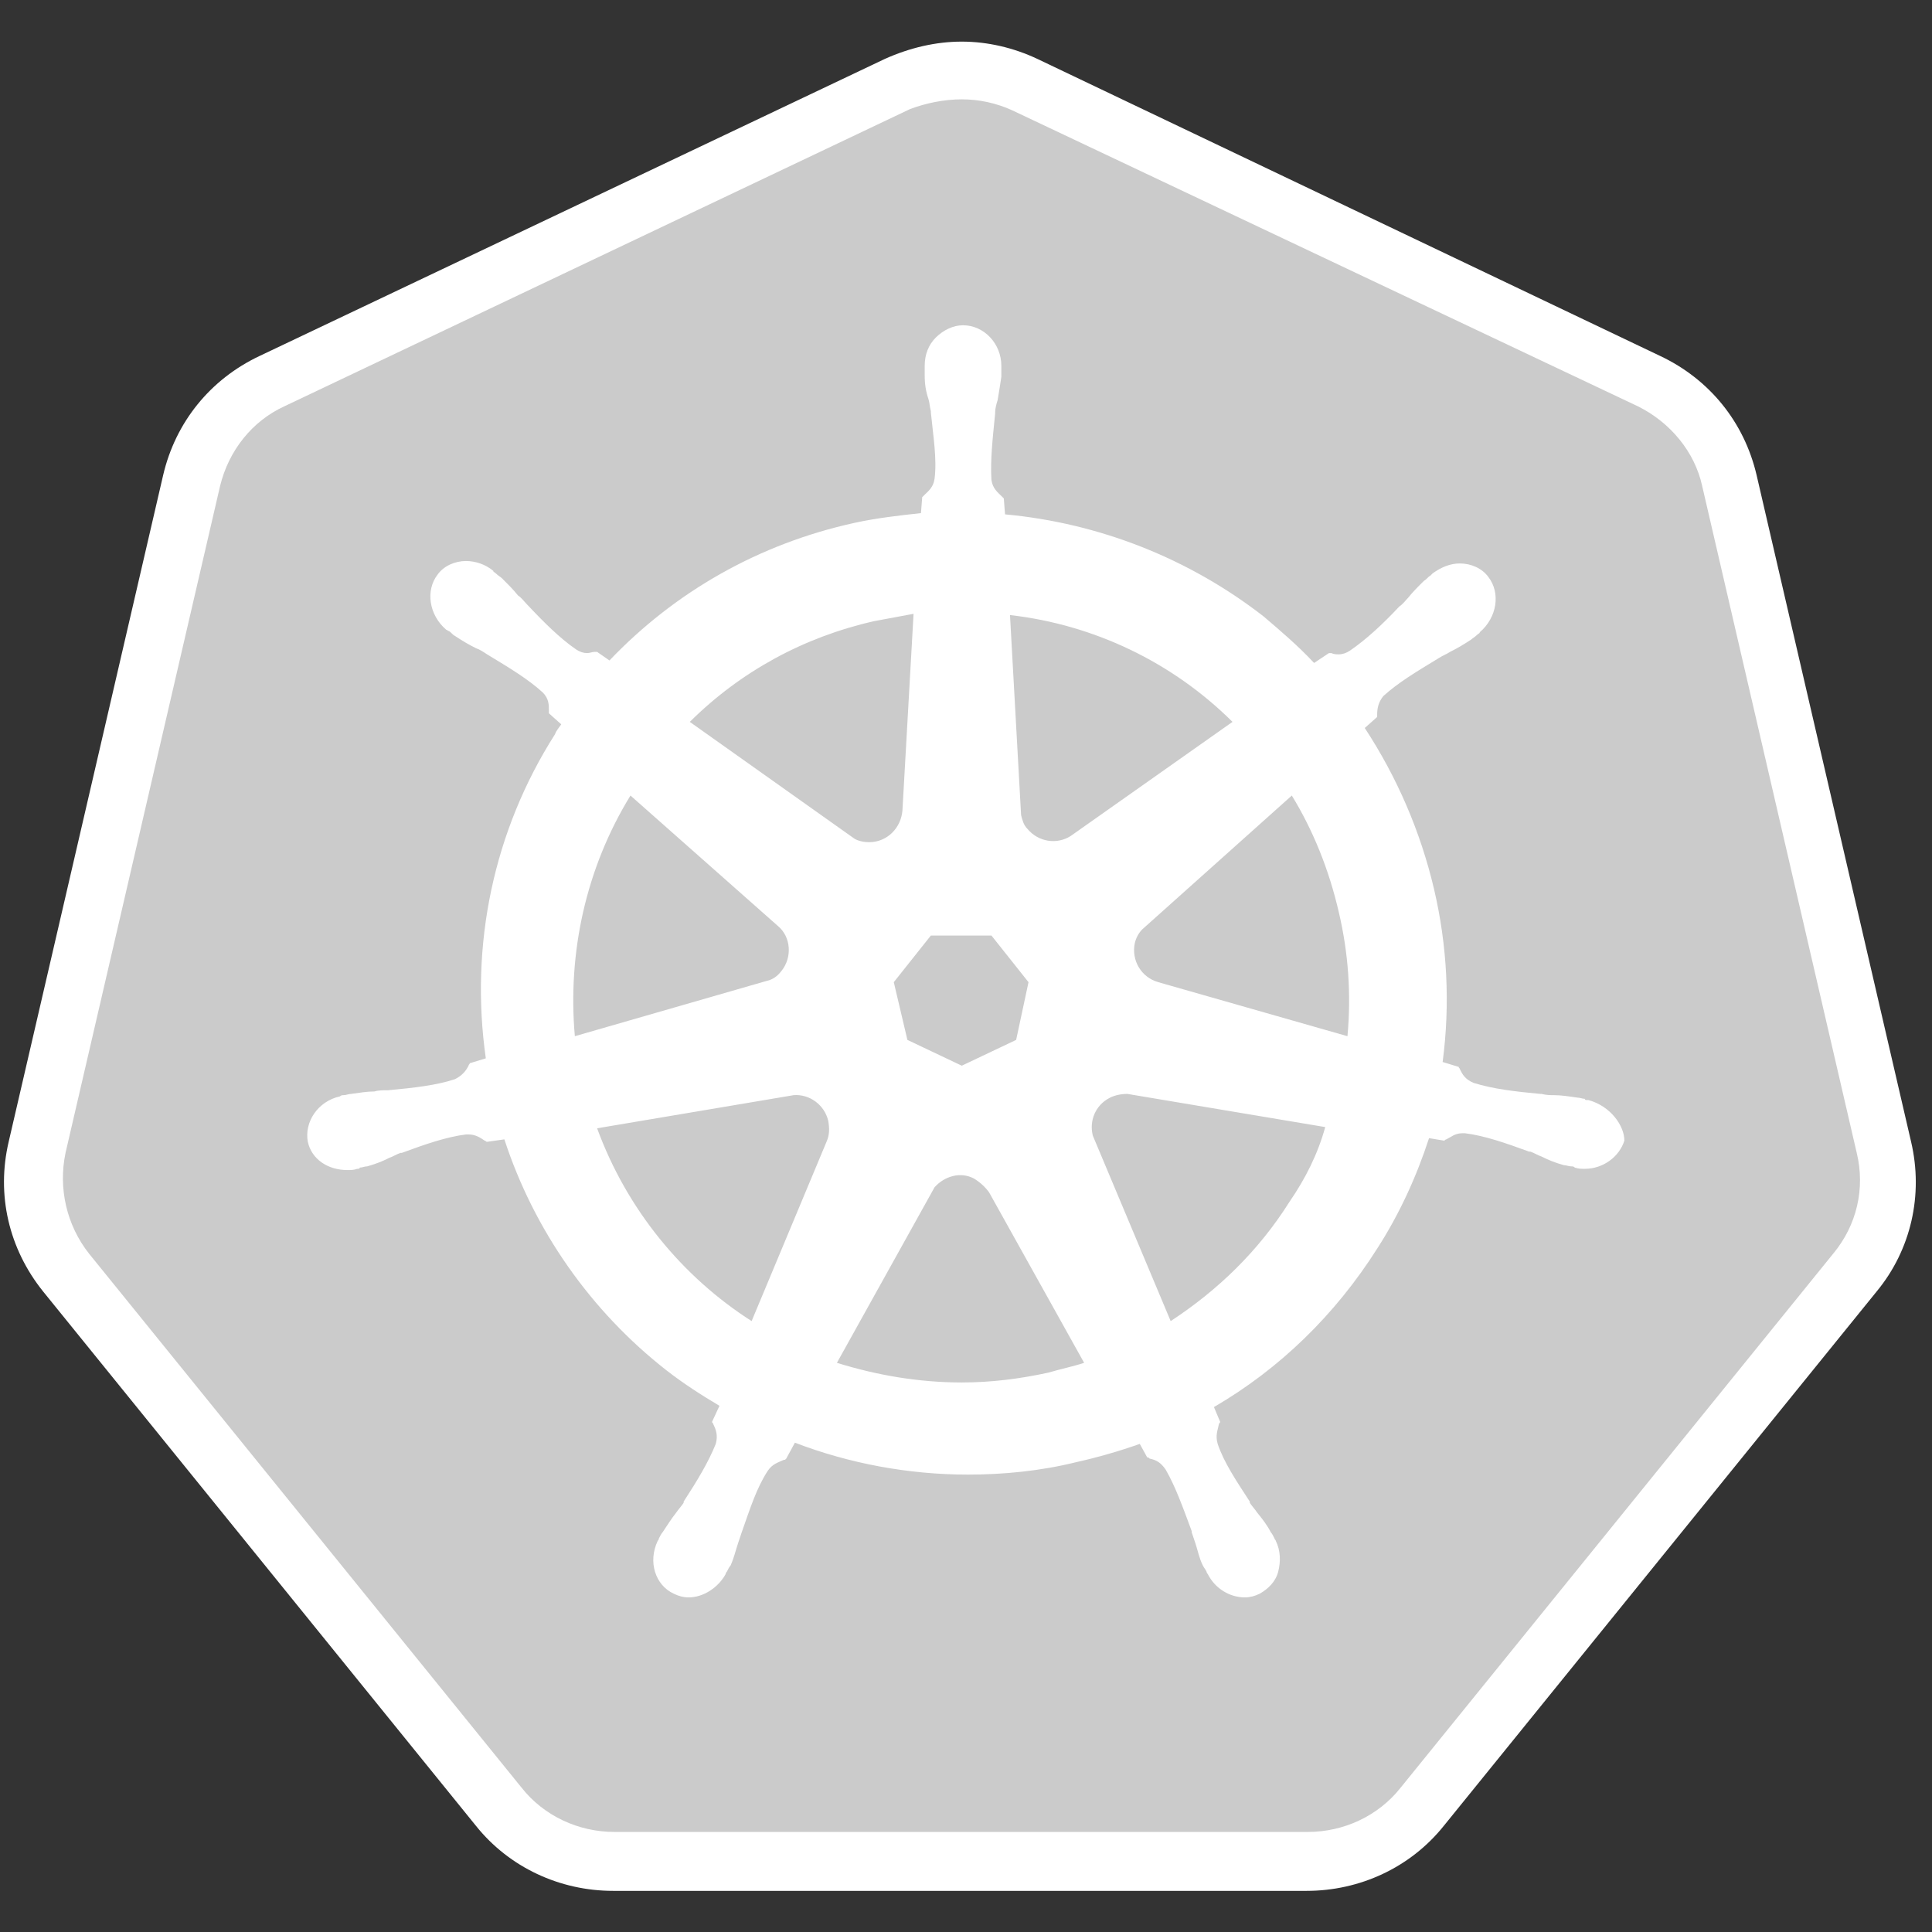 <svg width="48" height="48" viewBox="0 0 48 48" fill="none" xmlns="http://www.w3.org/2000/svg">
<rect x="0" y="0" width="48" height="48" fill="#333333" stroke="none"/>
<path d="M15.264 46.245C14.159 46.245 13.114 45.758 12.408 44.873L1.659 31.602C0.952 30.717 0.676 29.589 0.952 28.49L4.791 11.925C5.037 10.827 5.774 9.942 6.788 9.454L22.328 2.071C22.82 1.827 23.373 1.705 23.925 1.705C24.478 1.705 25.031 1.827 25.522 2.071L41.063 9.423C42.077 9.911 42.814 10.796 43.059 11.895L46.898 28.46C47.144 29.558 46.898 30.687 46.192 31.572L35.443 44.842C34.736 45.696 33.692 46.215 32.586 46.215L15.265 46.245H15.264Z" fill="#CBCBCB"/>
<path d="M23.894 2.468C24.324 2.468 24.754 2.56 25.153 2.743L40.694 10.095C41.493 10.491 42.107 11.224 42.291 12.078L46.13 28.643C46.345 29.528 46.13 30.443 45.547 31.145L34.797 44.416C34.244 45.117 33.384 45.514 32.494 45.514H15.264C14.373 45.514 13.513 45.117 12.96 44.416L2.211 31.145C1.658 30.443 1.443 29.528 1.628 28.643L5.467 12.078C5.682 11.193 6.265 10.461 7.064 10.095L22.605 2.712C23.004 2.56 23.464 2.468 23.894 2.468L23.894 2.468ZM23.894 1.034C23.249 1.034 22.604 1.187 21.99 1.461L6.449 8.844C5.221 9.424 4.361 10.491 4.054 11.803L0.215 28.369C-0.092 29.681 0.215 31.023 1.075 32.091L11.824 45.361C12.653 46.398 13.913 46.978 15.233 46.978H32.463C33.784 46.978 35.043 46.398 35.872 45.361L46.622 32.09C47.481 31.053 47.789 29.681 47.481 28.369L43.642 11.803C43.335 10.491 42.475 9.424 41.247 8.844L25.768 1.461C25.184 1.187 24.539 1.034 23.894 1.034V1.034Z" fill="white"/>
<path d="M39.466 27.331C39.435 27.331 39.435 27.331 39.466 27.331H39.435C39.405 27.331 39.374 27.331 39.374 27.3C39.313 27.3 39.252 27.27 39.19 27.27C38.975 27.239 38.791 27.209 38.606 27.209C38.514 27.209 38.422 27.209 38.299 27.178H38.269C37.624 27.117 37.101 27.056 36.61 26.904C36.395 26.812 36.334 26.69 36.272 26.568C36.272 26.538 36.241 26.538 36.241 26.507L35.842 26.385C36.031 24.95 35.958 23.493 35.627 22.084C35.292 20.662 34.71 19.31 33.907 18.087L34.215 17.813V17.752C34.215 17.599 34.245 17.447 34.368 17.294C34.736 16.959 35.197 16.684 35.75 16.348C35.842 16.287 35.934 16.257 36.026 16.196C36.211 16.104 36.364 16.013 36.549 15.891C36.579 15.86 36.641 15.83 36.702 15.769C36.733 15.738 36.764 15.738 36.764 15.708C37.194 15.342 37.286 14.732 36.978 14.335C36.825 14.121 36.549 13.999 36.272 13.999C36.027 13.999 35.812 14.091 35.596 14.243L35.535 14.304C35.474 14.335 35.443 14.396 35.382 14.427C35.228 14.579 35.105 14.701 34.982 14.854C34.921 14.915 34.86 15.006 34.767 15.067C34.337 15.525 33.938 15.891 33.539 16.165C33.447 16.226 33.355 16.257 33.262 16.257C33.201 16.257 33.139 16.257 33.078 16.226H33.017L32.648 16.471C32.249 16.043 31.819 15.677 31.389 15.311C29.538 13.874 27.31 12.995 24.97 12.779L24.939 12.382L24.878 12.322C24.786 12.23 24.663 12.138 24.632 11.925C24.601 11.437 24.663 10.888 24.724 10.277V10.247C24.724 10.155 24.755 10.034 24.786 9.942C24.816 9.759 24.847 9.576 24.878 9.362V9.088C24.878 8.539 24.448 8.081 23.926 8.081C23.68 8.081 23.434 8.203 23.25 8.386C23.066 8.569 22.974 8.813 22.974 9.088V9.332C22.974 9.545 23.004 9.728 23.066 9.911C23.096 10.003 23.096 10.094 23.127 10.216V10.247C23.188 10.857 23.281 11.406 23.219 11.894C23.189 12.108 23.066 12.199 22.974 12.291L22.912 12.352L22.881 12.748C22.329 12.809 21.776 12.87 21.223 12.992C18.858 13.511 16.77 14.701 15.142 16.409L14.835 16.196H14.773C14.712 16.196 14.65 16.226 14.589 16.226C14.497 16.226 14.405 16.196 14.313 16.135C13.913 15.86 13.514 15.464 13.084 15.006C13.023 14.945 12.961 14.854 12.869 14.793C12.746 14.64 12.623 14.518 12.47 14.366C12.439 14.335 12.378 14.305 12.316 14.243C12.286 14.213 12.255 14.213 12.255 14.182C12.065 14.026 11.826 13.94 11.579 13.938C11.303 13.938 11.026 14.06 10.873 14.274C10.566 14.671 10.658 15.281 11.088 15.647C11.118 15.647 11.118 15.677 11.149 15.677C11.21 15.708 11.241 15.769 11.303 15.799C11.487 15.921 11.641 16.013 11.825 16.104C11.917 16.135 12.009 16.196 12.101 16.257C12.654 16.592 13.115 16.867 13.483 17.203C13.637 17.355 13.637 17.508 13.637 17.66V17.721L13.944 17.996C13.883 18.087 13.821 18.148 13.79 18.24C12.255 20.65 11.671 23.487 12.07 26.294L11.671 26.416C11.671 26.446 11.641 26.446 11.641 26.477C11.579 26.599 11.487 26.721 11.303 26.812C10.842 26.965 10.289 27.026 9.644 27.087H9.613C9.521 27.087 9.399 27.087 9.306 27.117C9.122 27.117 8.938 27.148 8.723 27.178C8.662 27.178 8.6 27.209 8.539 27.209C8.508 27.209 8.477 27.209 8.446 27.239C7.894 27.361 7.556 27.88 7.648 28.368C7.74 28.795 8.139 29.07 8.631 29.07C8.723 29.07 8.784 29.07 8.877 29.039C8.907 29.039 8.938 29.039 8.938 29.009C8.999 29.009 9.061 28.978 9.122 28.978C9.337 28.918 9.491 28.857 9.675 28.765C9.767 28.734 9.859 28.673 9.951 28.643H9.982C10.566 28.429 11.088 28.246 11.579 28.185H11.641C11.825 28.185 11.948 28.277 12.04 28.338C12.07 28.338 12.07 28.368 12.101 28.368L12.531 28.307C13.268 30.565 14.681 32.578 16.555 34.043C16.985 34.378 17.415 34.653 17.875 34.927L17.691 35.324C17.691 35.355 17.722 35.355 17.722 35.385C17.783 35.507 17.844 35.659 17.783 35.873C17.599 36.331 17.322 36.788 16.985 37.307V37.337C16.923 37.429 16.862 37.49 16.8 37.581C16.678 37.734 16.585 37.886 16.462 38.069C16.432 38.1 16.401 38.161 16.37 38.222C16.37 38.253 16.34 38.283 16.34 38.283C16.094 38.802 16.278 39.381 16.739 39.595C16.862 39.656 16.985 39.687 17.108 39.687C17.476 39.687 17.845 39.442 18.029 39.107C18.029 39.076 18.06 39.046 18.06 39.046C18.09 38.985 18.121 38.924 18.152 38.893C18.244 38.68 18.274 38.527 18.336 38.344L18.428 38.069C18.643 37.459 18.797 36.971 19.073 36.544C19.196 36.361 19.35 36.331 19.472 36.27C19.503 36.27 19.503 36.27 19.534 36.239L19.749 35.843C21.1 36.361 22.574 36.636 24.049 36.636C24.939 36.636 25.861 36.544 26.721 36.331C27.262 36.211 27.795 36.058 28.318 35.873L28.502 36.209C28.533 36.209 28.533 36.209 28.563 36.239C28.717 36.27 28.84 36.331 28.962 36.514C29.208 36.941 29.392 37.459 29.607 38.039V38.069L29.7 38.344C29.761 38.527 29.792 38.71 29.884 38.893C29.915 38.954 29.945 38.985 29.976 39.046C29.976 39.076 30.007 39.107 30.007 39.107C30.191 39.473 30.559 39.687 30.928 39.687C31.051 39.687 31.174 39.656 31.297 39.595C31.512 39.473 31.696 39.29 31.757 39.046C31.819 38.802 31.819 38.527 31.696 38.283C31.696 38.253 31.665 38.253 31.665 38.222C31.634 38.161 31.604 38.1 31.573 38.069C31.481 37.886 31.358 37.734 31.235 37.581C31.174 37.49 31.113 37.429 31.051 37.337V37.307C30.713 36.788 30.406 36.331 30.253 35.873C30.191 35.659 30.253 35.538 30.283 35.385C30.283 35.355 30.314 35.355 30.314 35.324L30.16 34.958C31.788 34.012 33.17 32.67 34.215 31.022C34.767 30.168 35.197 29.222 35.504 28.277L35.873 28.338C35.904 28.338 35.904 28.307 35.934 28.307C36.057 28.246 36.149 28.155 36.334 28.155H36.395C36.886 28.216 37.408 28.399 37.992 28.612H38.023C38.115 28.643 38.207 28.704 38.299 28.734C38.483 28.826 38.637 28.887 38.852 28.948C38.913 28.948 38.975 28.978 39.036 28.978C39.067 28.978 39.098 28.978 39.128 29.009C39.221 29.039 39.282 29.039 39.374 29.039C39.835 29.039 40.234 28.734 40.357 28.338C40.357 27.972 40.019 27.483 39.466 27.331V27.331ZM25.246 25.836L23.895 26.477L22.544 25.836L22.206 24.402L23.127 23.243H24.632L25.553 24.402L25.246 25.836H25.246ZM33.262 22.663C33.501 23.672 33.573 24.713 33.477 25.744L28.778 24.402C28.348 24.28 28.103 23.853 28.195 23.426C28.225 23.304 28.287 23.182 28.379 23.09L32.095 19.765C32.617 20.619 33.017 21.596 33.262 22.663V22.663ZM30.621 17.935L26.598 20.772C26.26 20.986 25.799 20.924 25.523 20.589C25.431 20.497 25.4 20.375 25.369 20.253L25.093 15.281C27.184 15.52 29.133 16.455 30.621 17.935V17.935ZM21.714 15.433C22.052 15.372 22.359 15.311 22.697 15.25L22.421 20.131C22.39 20.558 22.052 20.924 21.591 20.924C21.469 20.924 21.315 20.894 21.223 20.833L17.138 17.935C18.398 16.684 19.964 15.83 21.714 15.433V15.433ZM15.664 19.765L19.319 22.999C19.657 23.273 19.687 23.792 19.411 24.128C19.319 24.249 19.196 24.341 19.042 24.372L14.282 25.744C14.098 23.67 14.558 21.565 15.664 19.765V19.765ZM14.835 28.032L19.718 27.209C20.117 27.178 20.486 27.453 20.578 27.849C20.609 28.032 20.609 28.185 20.547 28.338L18.674 32.822C16.954 31.724 15.572 30.046 14.835 28.032H14.835ZM26.045 34.103C25.338 34.256 24.632 34.347 23.895 34.347C22.82 34.347 21.776 34.165 20.793 33.859L23.219 29.497C23.465 29.222 23.864 29.1 24.202 29.283C24.346 29.371 24.471 29.485 24.571 29.619L26.935 33.859C26.659 33.951 26.352 34.012 26.045 34.103H26.045ZM32.034 29.863C31.266 31.083 30.252 32.059 29.085 32.822L27.151 28.215C27.058 27.849 27.212 27.453 27.581 27.27C27.703 27.209 27.857 27.178 28.01 27.178L32.925 28.002C32.74 28.673 32.433 29.283 32.034 29.863V29.863Z" fill="white"/>
</svg>

